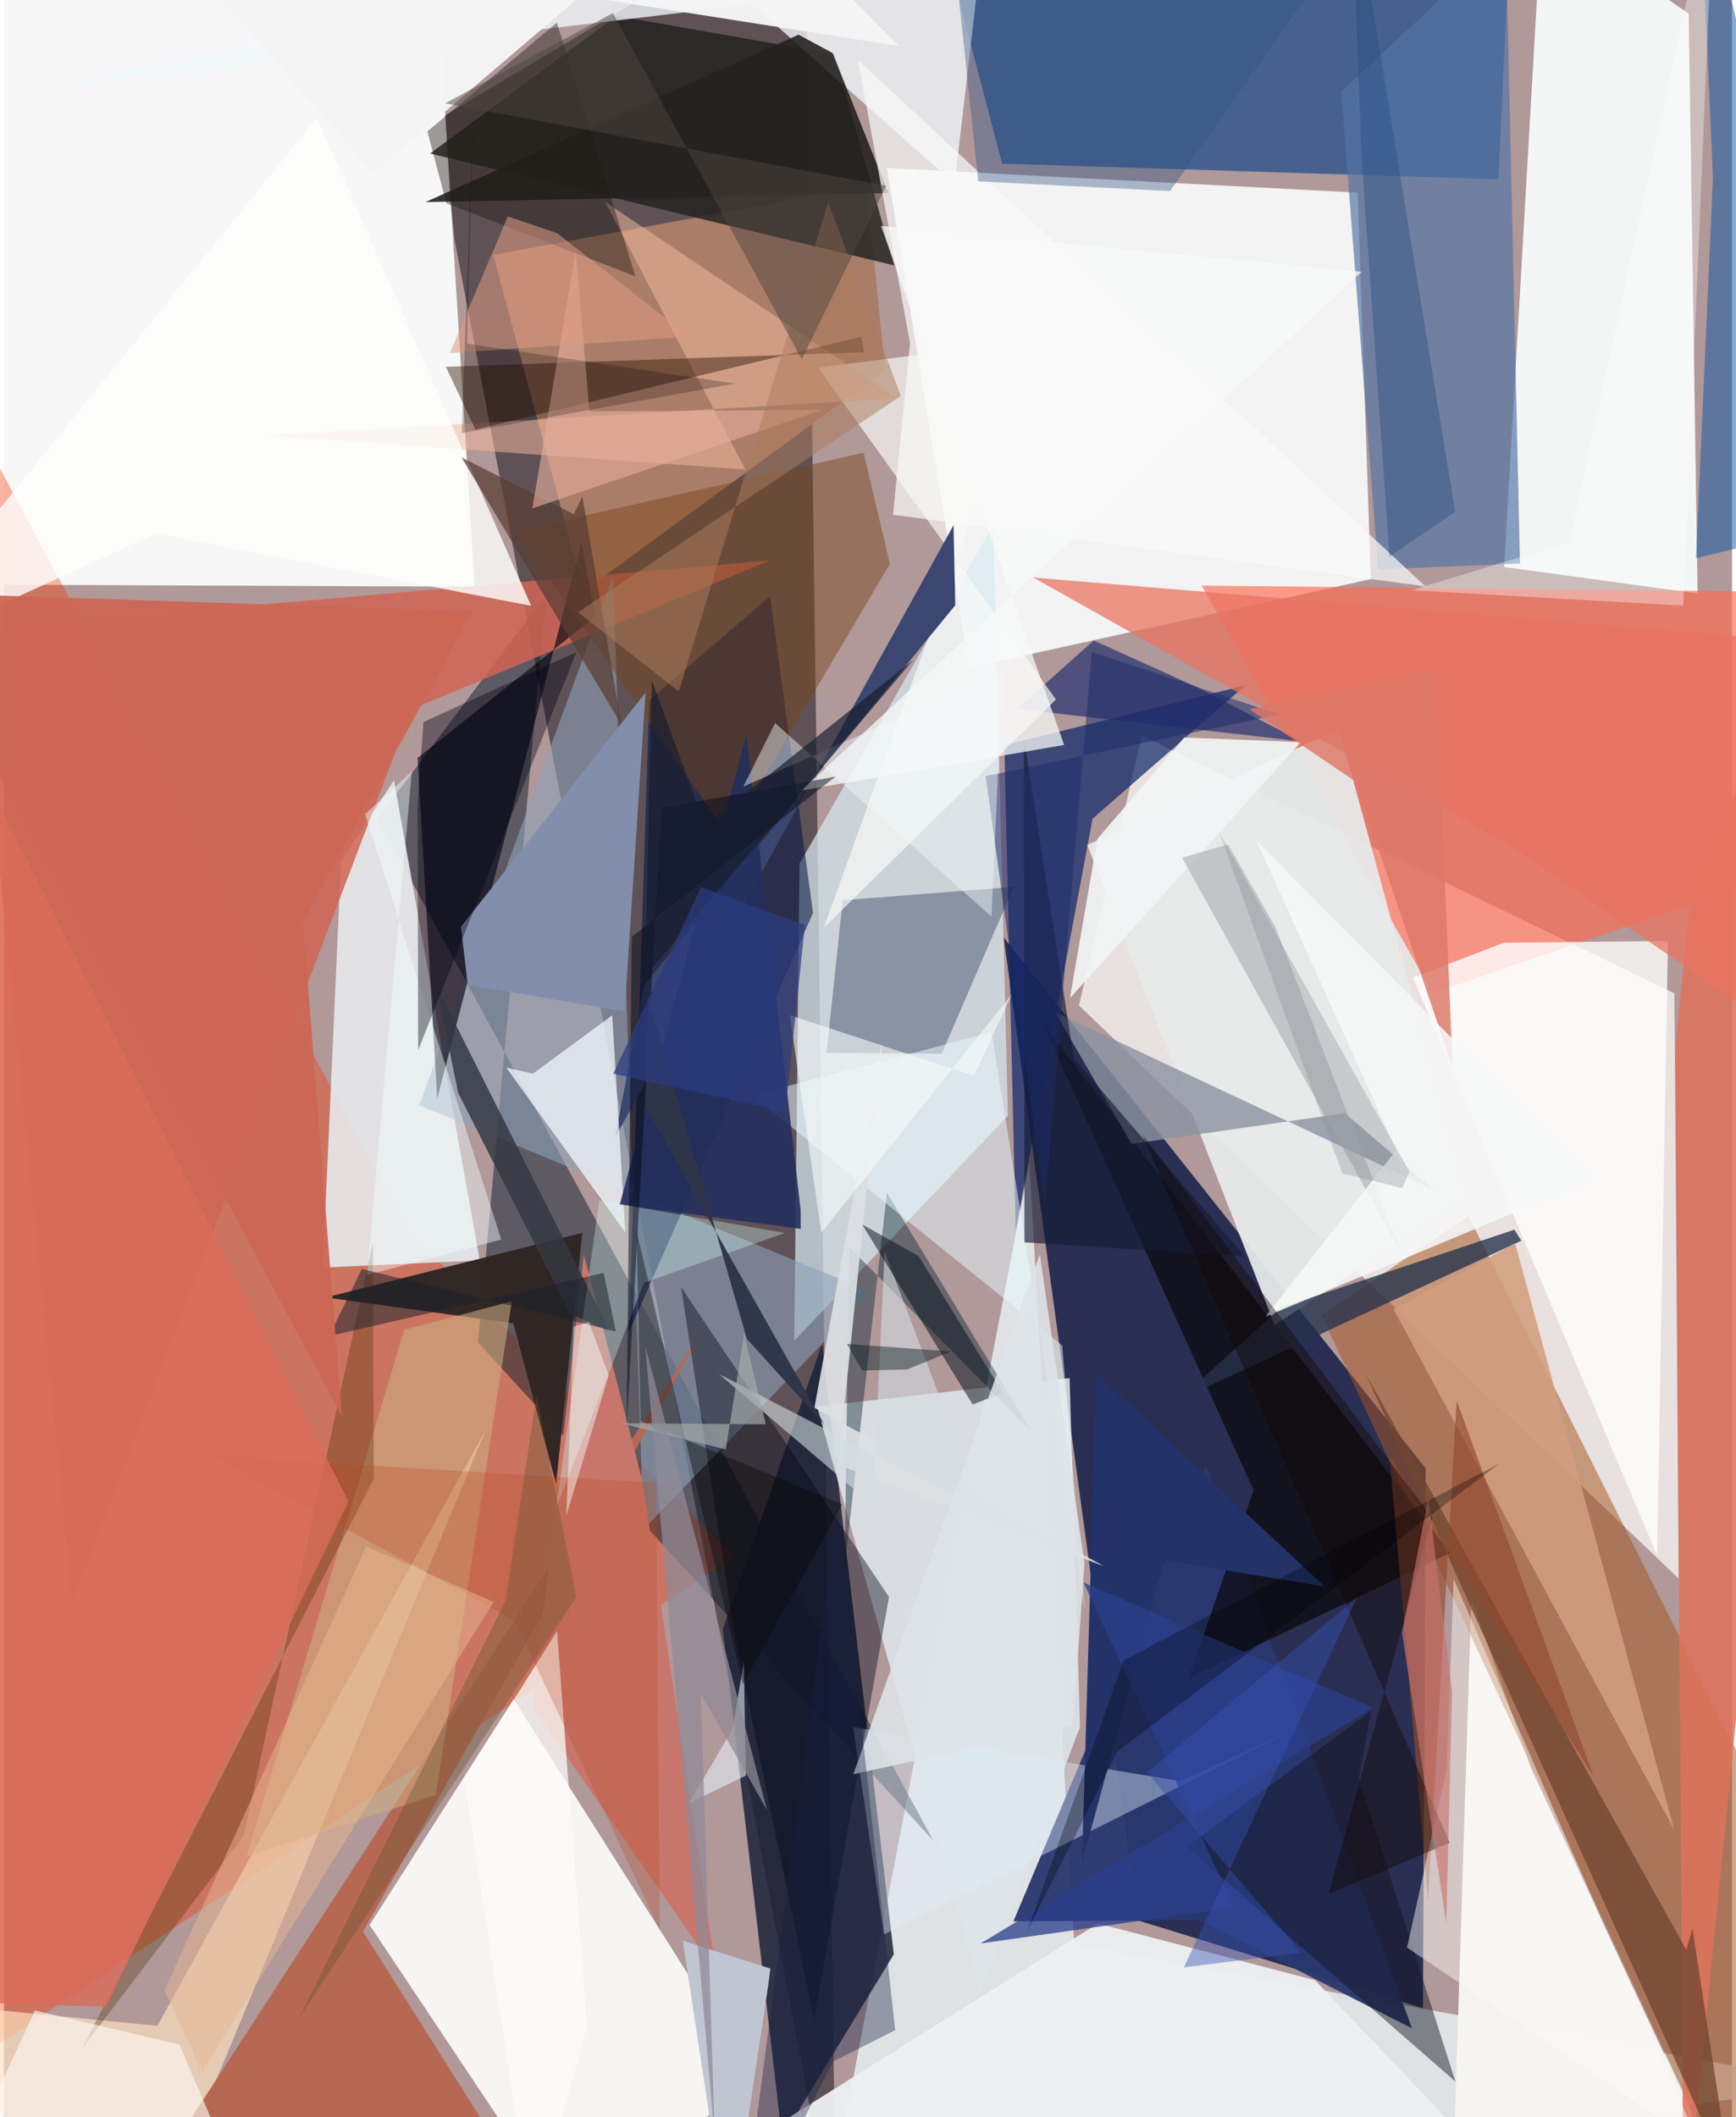 <svg xmlns="http://www.w3.org/2000/svg" width="228" height="278" viewBox="0 0 836 1024"><path fill="#b19899" d="M0 0h836v1024H0z"/><path fill="#0a1742" fill-opacity=".816" d="M687.779 710.193l-1.317 261.09-137.851-42.446-64.965-475.418z"/><path fill="#2b272e" fill-opacity=".612" d="M211.936 56.59l6.13 59.712L402.552 1086 387.622-48.083z"/><path fill="#fdfefe" fill-opacity=".933" d="M206.758-52.4l20.966 336.162L-62 282.567V1.271z"/><path fill="#f5f5f5" fill-opacity=".973" d="M427.103 81.241l227.769 11.917 6.392 186.943L466.9 322.932z"/><path fill="#eee9e6" fill-opacity=".906" d="M810.153 763.477l-2.033-283.036-257.622-124.635-30.443 130.544z"/><path fill="#f73700" fill-opacity=".369" d="M-62 114.23l256.971 480.508 158.186 158.035L-62 1028.11z"/><path fill="#e9f3f6" fill-opacity=".808" d="M397.795 1072.727l490.116-64.176-370.138-67.979-21.7-377.896z"/><path fill="#fafefe" fill-opacity=".914" d="M744.016-42.138L725.749 274.24l93.593 12.786-4.328-280.455z"/><path fill="#faf9f7" fill-opacity=".949" d="M280.294 1086l80.671-83.744-114.383-180.43-69.682 109.22z"/><path fill="#07192a" fill-opacity=".486" d="M449.606 890.288L180.739 395.975l81.514-108.25L229.32 649.24z"/><path fill="#164988" fill-opacity=".69" d="M457.64-17.022l25.231 96.163 240.108 7.602L729.924-62z"/><path fill="#d8ecf4" fill-opacity=".698" d="M382.316 648.49l103.365-108.882-7.017-285.756-93.795 163.913z"/><path fill="#1b2338" fill-opacity=".851" d="M347.773 787.971l47.93-137.797 34.78 295.09-54.08 88.816z"/><path fill="#ff6b52" fill-opacity=".659" d="M691.29 480.428L579.372 283.24l286.816 3.032L898 408.952z"/><path fill="#f6f5f2" fill-opacity=".98" d="M738.784 855.482l-28.897-82.48-8.113 256.644L846.297 1086z"/><path fill="#aa7d69" fill-opacity=".992" d="M280.317 286.045L426.25 179.283l-8.877-89.266-180.672 33.246z"/><path fill="#a45724" fill-opacity=".525" d="M897.238 964.428L708.475 588.121l-71.005 48.1L846.93 1086z"/><path fill="#e6e6e8" fill-opacity=".929" d="M188.666 377.376l-25.6 39.155-8.839 196.54 75.966-3.45z"/><path fill="#22211f" fill-opacity=".824" d="M430.78 128.4L206.157 74.25l90.138-66.572L401.801 26.23z"/><path fill="#d06554" fill-opacity=".855" d="M33.051 775.416l-46.6-471.064 383.936-33.27-173.082 71.847z"/><path fill="#0c2569" fill-opacity=".702" d="M526.62 395.974l73.94-64.492-116.59 28.929 5.49 234.642z"/><path fill="#293870" fill-opacity=".957" d="M581.459 707.983l99.702 273.049-102.874-52.307-89.958.574z"/><path fill="#f2fafb" fill-opacity=".78" d="M362.06 2.063L459.916 88.9l17.196-148.17L19.952 42.853z"/><path fill="#dee6e9" fill-opacity=".878" d="M393.339 680.245l79.12 282.43 48.12-127.465-5.05-168.662z"/><path fill="#e7e9e9" fill-opacity=".941" d="M645.94 352.561l-121.883 56.093 90.716 232.243 92.914-62.002z"/><path fill="#8fa2ba" fill-opacity=".592" d="M419.857 625.018L309.302 739.829l-14.56-461.422-93.835 256.18z"/><path fill="#000312" fill-opacity=".631" d="M279.505 261.82l6.304 36.545-85.718 68.267 9.508 164.788z"/><path fill="#011240" fill-opacity=".549" d="M302.347 644.391l89.036-202.835-20.747-153.23-58.469 50.347z"/><path fill="#5375a6" fill-opacity=".678" d="M733.413 272.571l-6.816-302.35-79.646 74.057 17.859 231.12z"/><path fill="#fee2c2" fill-opacity=".667" d="M-62 966.425L69.542 1086l163.729-394.835L74.23 979.808z"/><path fill="#312825" fill-opacity=".996" d="M155.735 627.528l124.074-31.23-12.715 121.416-20.673-77.653z"/><path fill="#b66853" fill-opacity=".992" d="M269.44 1086l-198.635-31.027 268.615-413.78-165.704 293.11z"/><path fill="#06183e" fill-opacity=".341" d="M488.532 428.936l-34.864 80.722-55.7-.468 7.787-73.78z"/><path fill="#c8766b" fill-opacity=".992" d="M308.735 715.601l-28.213-108.88-24.85 218.862 88.802 127.858z"/><path fill="#050200" fill-opacity=".616" d="M604.545 720.735l-31.464 91.029 126.56-60.646L502.657 495.28z"/><path fill="#dd735b" fill-opacity=".878" d="M815.494 438.745L898 228.642 812.549 1086l-3.94-579.396z"/><path fill="#1f2e6c" fill-opacity=".675" d="M490.14 342.871l137.531 15.727-50.813-26.365-49.636-22.456z"/><path fill="#f9fbf7" fill-opacity=".678" d="M396.606 448.784l102.276-284.376-104.953 13.403 114.988 160.507z"/><path fill="#00212e" fill-opacity=".408" d="M408.84 603.167l-2.113 154.272 20.417-180.482 69.984 115.405z"/><path fill="#70452f" fill-opacity=".757" d="M813.88 943.039L658.928 664.79l176.948 392.455-19.005-124.544z"/><path fill="#3b4770" fill-opacity=".996" d="M459.385 254.023l-163.736 296.1 14.082-73.647 150.471-183.72z"/><path fill="#fff" fill-opacity=".796" d="M804.997 455.137l-79.465.844-43.886 16.785 118.073 279.468z"/><path fill="#25324b" fill-opacity=".784" d="M617.675 632.5l-49.563 44.716 165.953-77.125-3.381-5.342z"/><path fill="#f1f9fd" fill-opacity=".741" d="M294.261 491.083l6.327 105.006-57.586-79.706 12.88 2.9z"/><path fill="#eef1f2" fill-opacity=".945" d="M634.29 957.764l117.148 123.35L281.162 1086l248.105-155.695z"/><path fill="#774318" fill-opacity=".455" d="M350.66 404.625l77.952-131.936-12.731-53.713-167.927 37.803z"/><path fill="#dfedf8" fill-opacity=".427" d="M622.086 837.444l-196.42 98.222-14.853-100.346 158.237 26.144z"/><path fill="#e97361" fill-opacity=".745" d="M497.983 279.34l343.99 28.59L898 525.843 727.62 408.415z"/><path fill="#000617" fill-opacity=".42" d="M327.585 622.538l26.106 169.5 38.192 185.006 36.269-204.661z"/><path fill="#0653a4" fill-opacity=".478" d="M826.765 86.217L818.525 270 898 250.638 820.261-62z"/><path fill="#f4f4f4" fill-opacity=".976" d="M433.02 22.293L75.136-34.06 178.644 83.671 349.356-62z"/><path fill="#8c93a1" fill-opacity=".808" d="M648.697 538.382l43.383 37.306-183.736-86.324 37.153 63.906z"/><path fill="#12141e" fill-opacity=".471" d="M572.165 893.25l89.22-65.717-5.927 32.787 46.715 146.463z"/><path fill="#d29e80" fill-opacity=".886" d="M765.183 726.79l42.83 158.179-135.7-251.659 58.741-32.015z"/><path fill="#f1b99d" fill-opacity=".518" d="M127.341 210.579l305.015-17.906-141.54-95.014 67.822 129.421z"/><path fill="#e9fbff" fill-opacity=".506" d="M522.917 778.87l-10.955-128.115-149.98-120.937 115.763-30.536z"/><path fill="#222e5c" fill-opacity=".89" d="M359.151 355.44l26.258 229.884.07 9.071-87.56-11.855z"/><path fill="#2a1300" fill-opacity=".435" d="M416.08 170.334l-1.316-7.472-186.703 44.892-14.274-30.356z"/><path fill="#ccaf81" fill-opacity=".569" d="M117.396 898.008l91.533-29.86L245.687 629.4l-52.082 13.768z"/><path fill="#242220" fill-opacity=".894" d="M203.905 97.743L384.41 16.77l16.484 8.896 26.965 67.683z"/><path fill="#333841" fill-opacity=".843" d="M209.202 476.98l84.08 167.15-19.48-8.815-54.054-106.712z"/><path fill="#fcfcfb" fill-opacity=".824" d="M255.008 292.997L73.633 258.045-62 319.89 151.411 56.98z"/><path fill="#233369" d="M528.54 664.416l-7.02 236.482 39.785-146.308 77.579 12.734z"/><path fill="#838ead" d="M310.363 335.038l-89.27 113.245 3.267 28.087 75.892 12.756z"/><path fill="#513003" fill-opacity=".329" d="M178.913 715.238l-.472-114.034-62.396 286.679-78.29 102.977z"/><path fill="#f3f6f6" fill-opacity=".918" d="M528.968 405.741l42.026-49.052 56.42 2.271-111.725 123.782z"/><path fill="#a8acb2" fill-opacity=".596" d="M676.517 607.239l-106.584-192.4 22.257-6.421 22.911 40.016z"/><path fill="#924931" fill-opacity=".659" d="M702.764 677.4l66.205 181.615-98.65-154.705 18.626 215.063z"/><path fill="#d5fef6" fill-opacity=".329" d="M309.66 620.443l-42.633 109.235 20.995-149.011 89.746 15.677z"/><path fill="#fdfcfa" fill-opacity=".749" d="M222.716 860.259l44.85-71.409L281.9 980.28l-26.067 95.964z"/><path fill="#131c35" fill-opacity=".635" d="M493.433 357.084l.255 243.795 106.586 6.752-82.655-95.64z"/><path fill="#dce0e3" fill-opacity=".914" d="M403.606 708.563l128.532 48.968-140.084-76.622 32.727-177.084z"/><path fill="#f8fafa" fill-opacity=".749" d="M512.883 360.298l-127.158 22.02 271.083-250.854-232.499-22.205z"/><path fill="#c0c6d1" d="M328.373 938.653l42.382 13.464-.964 7.692L350.811 1086z"/><path fill="#d3dde2" fill-opacity=".592" d="M426.037 605.379l47.573 125.24-127.72-66.08 74.397 63.448z"/><path fill="#5a3e34" fill-opacity=".733" d="M298.666 350.358L221.35 221.234l54.314 27.474 4.152-8.637z"/><path fill="#1f1b14" fill-opacity=".424" d="M204.826 63.593l9.219 34.698 91.4 35.36L267.48 10.966z"/><path fill="#e7af9d" fill-opacity=".6" d="M255.61 245.882l20.988-124.468 6.651 77.537 112.547-.659z"/><path fill="#fcfbf8" fill-opacity=".463" d="M697.873 855.938l-19.101 86.026 141.447 95.335-118.88-273.568z"/><path fill="#000816" fill-opacity=".486" d="M303.704 453.172l98.564-77.53-84.184 15.137-16.904 300.69z"/><path fill="#2b3e8b" fill-opacity=".757" d="M472.372 939.99l190.126-113.961-140.2-60.62 72.89 157.16z"/><path fill="#000f1a" fill-opacity=".51" d="M483.263 673.63l-40.797-66.137-27.293-15.258 53.466 87.077z"/><path fill="#ebf5ff" fill-opacity=".557" d="M358.915 858.798l-.998-55.099-5.478 32.604-20.929 35.738z"/><path fill="#1e2a69" fill-opacity=".522" d="M526.277 315.302l90.644 30.235L474.94 375.39l28.628 207.545z"/><path fill="#f1f9fb" fill-opacity=".459" d="M477.723 443.348l5.37-118.355-125.4 55.425 15.36-30.678z"/><path fill="#de9b84" fill-opacity=".549" d="M267.632 112.776l63.755 50.015-115.719 7.974 28.076-66.107z"/><path fill="#f2ffff" fill-opacity=".439" d="M240.568 599.507L175.63 616.66l21.685-243.582-22.626 20.784z"/><path fill="#f9f9f9" fill-opacity=".714" d="M438.333 165.995l-8.236 82.98 257.582 34.623-274.527-254.53z"/><path fill="#dd7767" fill-opacity=".824" d="M700.809 516.389l-7.997-192.511-90.349 19.176 51.518 35.061z"/><path fill="#fef7f1" fill-opacity=".639" d="M14.973 972.376L-37.54 1086h163.922L84.91 988.868z"/><path fill="#0a0905" fill-opacity=".412" d="M357.398 814.718l48.17-87.066L308.05 687.4l-2.054-92.277z"/><path fill="#2e3549" fill-opacity=".98" d="M396.761 688.801l-86.236-153.205 1.13-53.472 47.753 165.487z"/><path fill="#b9441f" fill-opacity=".267" d="M247.124 783.748L100.531 704.26l214.92 12.946 1.891 216.52z"/><path fill="#dee4e8" fill-opacity=".882" d="M517.098 834.815l-106.203 23.311 90.24-251.41 21.605 149.168z"/><path fill="#182242" fill-opacity=".38" d="M356.167 1086l44.9-88.878 30.108-15.225-28.133-253.45z"/><path fill="#d96c59" fill-opacity=".8" d="M-62 966.993l6.528-684.356 222.144 443.716L49.552 970.62z"/><path fill="#f6f8f8" fill-opacity=".875" d="M673.615 556.202l-67.74-149.705L768.34 570.74l-158.06 66.082z"/><path fill="#000010" fill-opacity=".388" d="M276.984 315.375l-74.031 33.85-2.85 39.661.289 119.007z"/><path fill="#6d5637" fill-opacity=".412" d="M142.554 976.417l100.152-202.376 14.909-98.812 19.303 97.153z"/><path fill="#f9fbfb" fill-opacity=".592" d="M487.474 481.038L395.423 596.2l-15.246-105.19 89.185 29.336z"/><path fill="#1a222c" fill-opacity=".525" d="M290.132 615.618l-132.807 30.624 15.788-32.486 122.91 30.241z"/><path fill="#130500" fill-opacity=".412" d="M640.837 916.014l50.15-181.893-140.273-185.437 148.723 342.618z"/><path fill="#171d2e" fill-opacity=".675" d="M313.424 329.043l25.726 70.441 100.676-80.257L310.09 472.42z"/><path fill="#25487f" fill-opacity=".388" d="M656.948 78.964l13.348 190.233 31.75-21.706L651.434-62z"/><path fill="#ac7b5d" fill-opacity=".514" d="M326.473 334.407l72.265-236.514 35.172 93.577-156.173 104.668z"/><path fill="#2e5586" fill-opacity=".392" d="M672.478-62L564.137 92.41l-92.813-4.694L455.514-62z"/><path fill="#e8b791" fill-opacity=".506" d="M95.866 1001.941l-18.194-39.276 97.554-214.669 61.684 26.769z"/><path fill="#a4a9a8" fill-opacity=".698" d="M368.554 688.874l-10.48-43.662-8.87 55.785-50.834-12.61z"/><path fill="#908b97" fill-opacity=".737" d="M310.201 650.794l58.894 224.551-31.967-56.194 6.721 214.52z"/><path fill="#fcffff" fill-opacity=".357" d="M680.949 285.47l76.538-23.355L827.505-62l-15.056 354.924z"/><path fill="#2b3c81" fill-opacity=".71" d="M387.518 447.267l-9.495 90.39-83.263-18.328 42.443-90.204z"/><path fill="#cc6656" fill-opacity=".949" d="M226.687 295.642l-275.76-9.155 212.525 398.662-18.792-239.432z"/><path fill="#3551b7" fill-opacity=".424" d="M654.603 772.582l-101.724 84.666 74.786 87.156-56.88 7.16z"/><path fill="#001822" fill-opacity=".435" d="M407.826 649.989l50.32 3.692-21.193 8.658-21.832.527z"/><path fill="#f9feff" fill-opacity=".459" d="M282.977 639.437l9.596 25.674-20.52 67.953 3.595-91.446z"/><path fill="#4e453f" fill-opacity=".494" d="M294.574 6.308l91.384 167.487 40.818-83.917-213.324-39.905z"/><path fill="#ca746b" fill-opacity=".635" d="M700.56 818.335l-2.8 111.73-21.412-140.262 12.697-65.093z"/><path fill="#000204" fill-opacity=".306" d="M541.733 803L494.91 934.382l43.82-87.372 184.795-139.2z"/><path fill="#889096" fill-opacity=".341" d="M679.915 566.57l-3.432 8.094-29.075-7.241-59.265-164.341z"/><path fill="#0a0000" fill-opacity=".235" d="M353.605 185.535l-129.563-19.308 3.08-116.003-5.69 159.246z"/></svg>